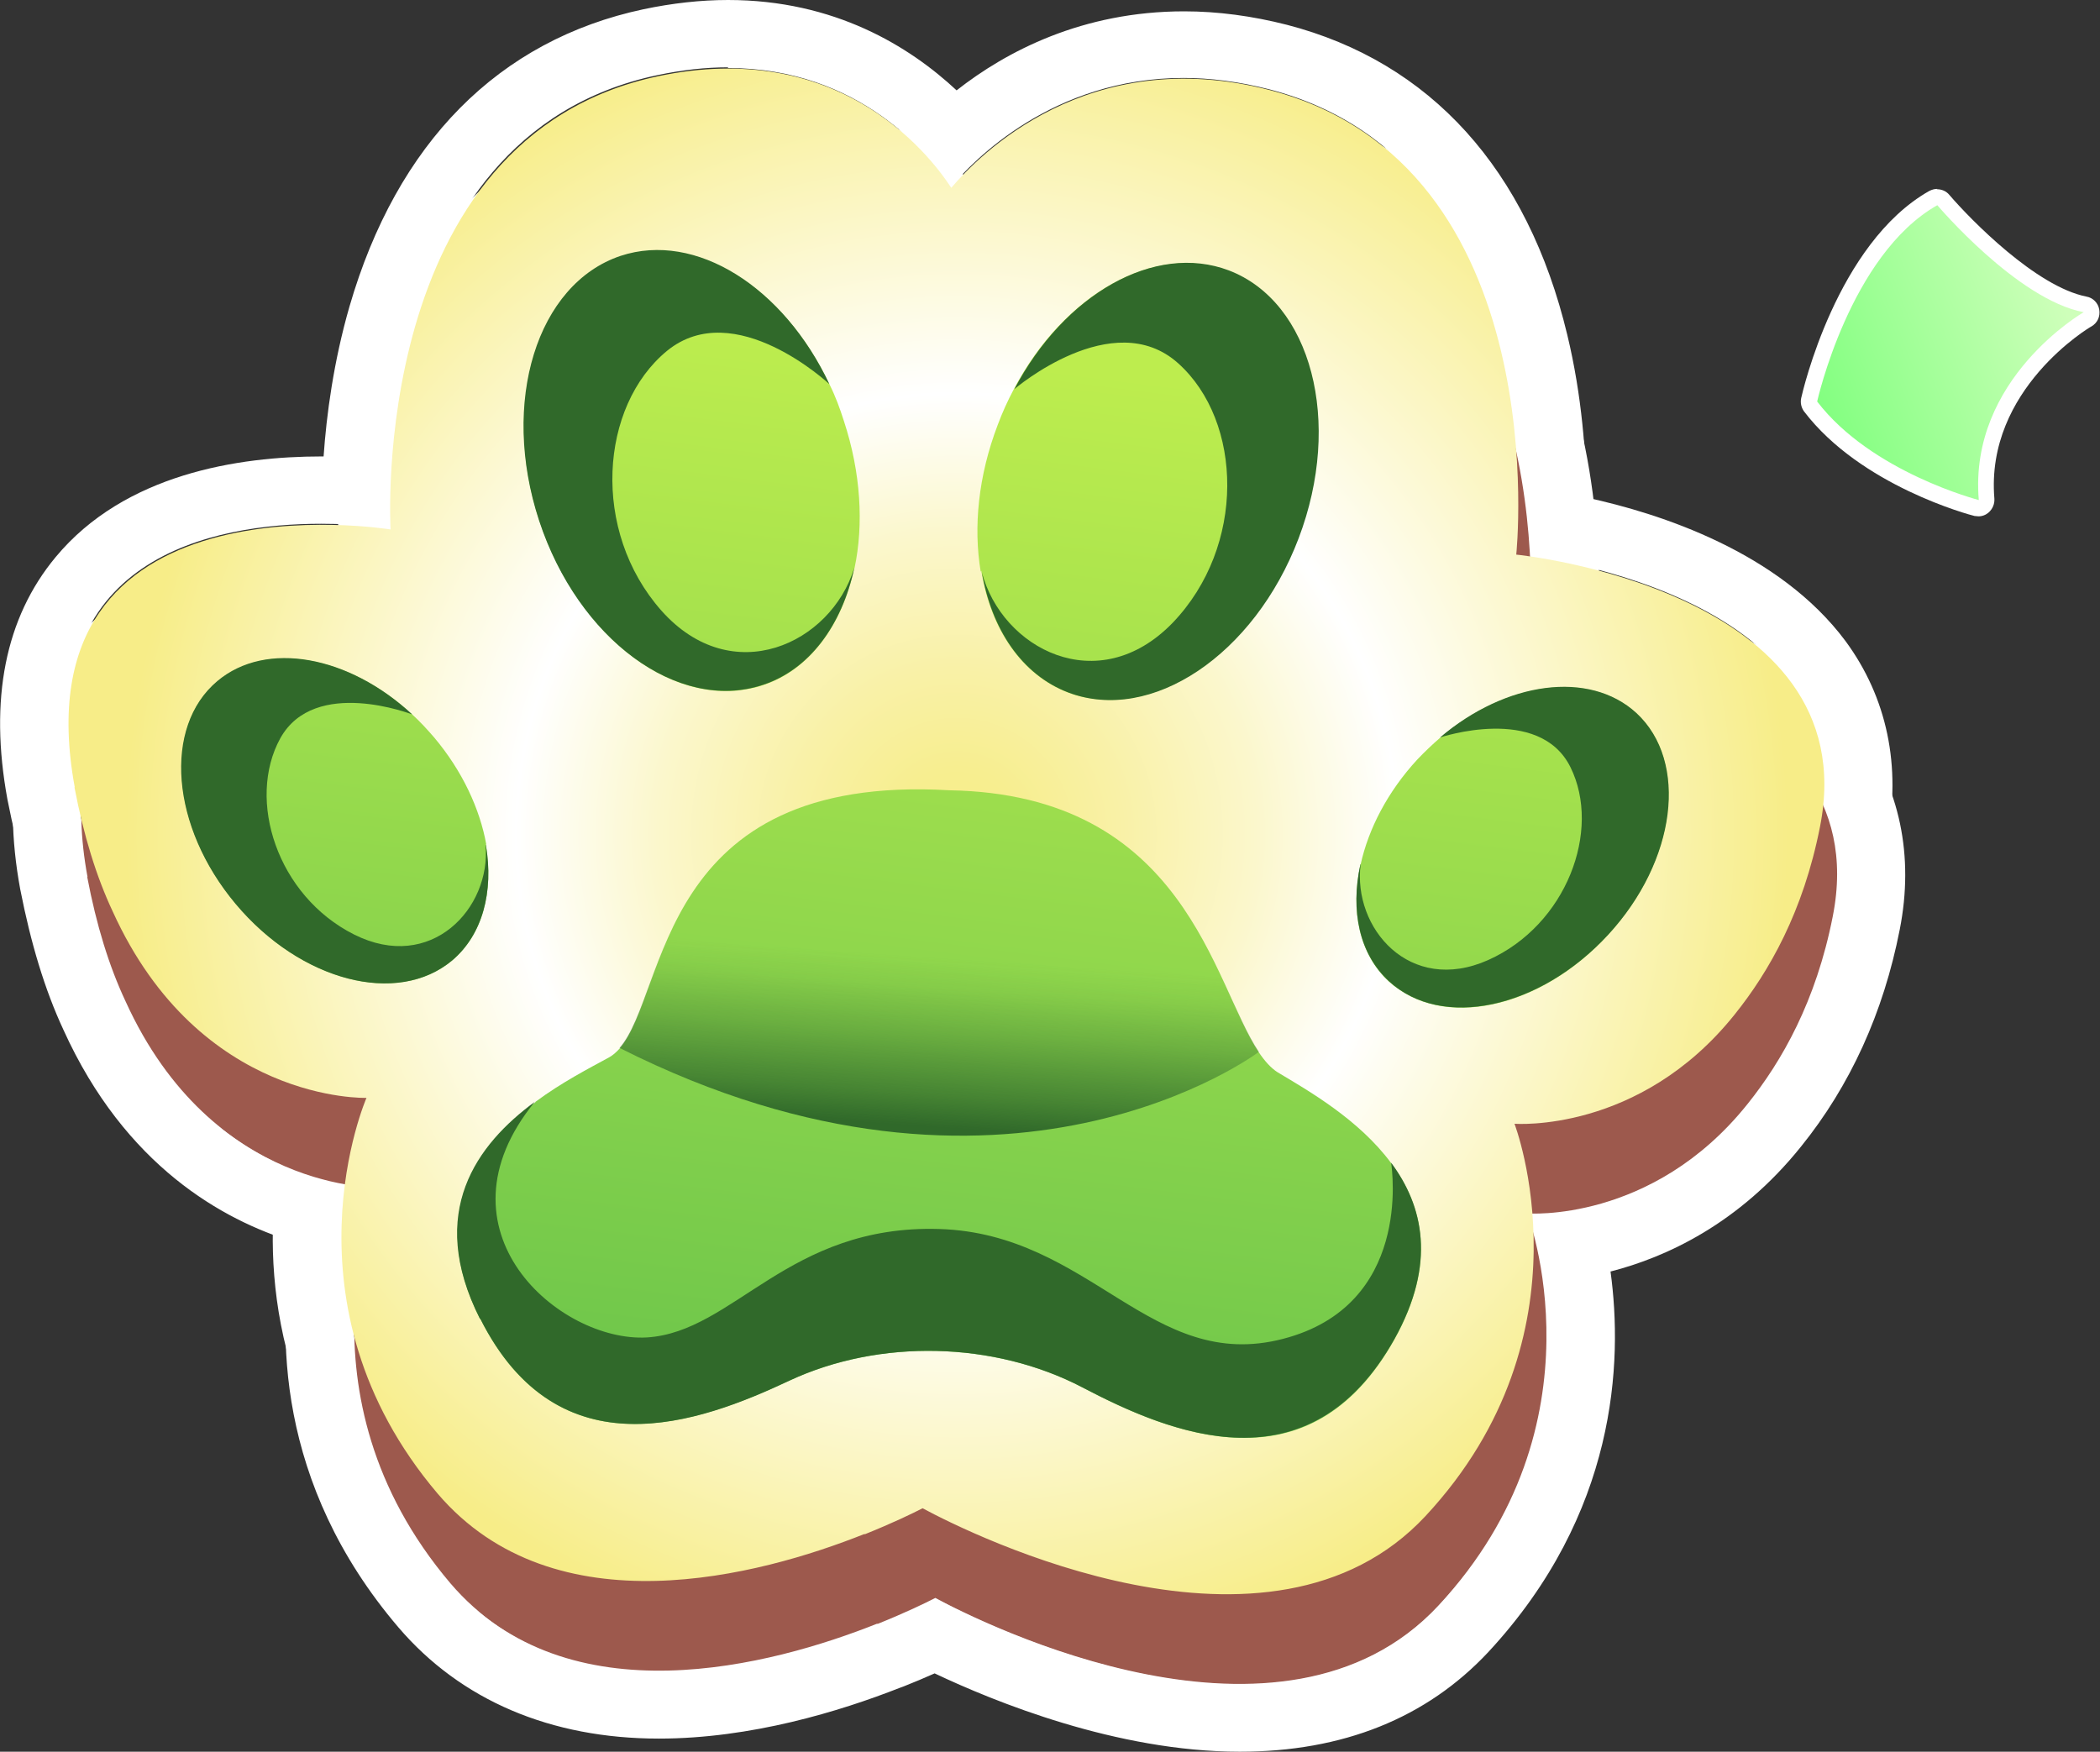 <?xml version="1.0" encoding="UTF-8"?>
<svg xmlns="http://www.w3.org/2000/svg" xmlns:xlink="http://www.w3.org/1999/xlink" viewBox="0 0 59.25 49.43">
  <rect x="0" y="0" width="59.25" height="49.43" fill="#333333" stroke="none"/>
  <defs>
    <style>
      .cls-1 {
        fill: url(#linear-gradient-7);
      }

      .cls-2 {
        fill: url(#linear-gradient-5);
      }

      .cls-3 {
        fill: url(#linear-gradient-4);
      }

      .cls-4 {
        fill: url(#linear-gradient-3);
      }

      .cls-5 {
        fill: url(#linear-gradient-2);
      }

      .cls-6 {
        fill: url(#radial-gradient);
      }

      .cls-7 {
        fill: url(#linear-gradient);
      }

      .cls-8 {
        isolation: isolate;
      }

      .cls-9 {
        fill: url(#linear-gradient-6);
      }

      .cls-9, .cls-10 {
        mix-blend-mode: overlay;
      }

      .cls-11 {
        fill: #fff;
      }

      .cls-12 {
        fill: #9d594d;
      }

      .cls-10 {
        fill: #30692a;
      }
    </style>
    <radialGradient id="radial-gradient" cx="-59.82" cy="-9.99" fx="-59.82" fy="-9.99" r="23.46" gradientTransform="translate(87.63 24.98) rotate(-8.12)" gradientUnits="userSpaceOnUse">
      <stop offset="0" stop-color="#f7ed88"/>
      <stop offset=".08" stop-color="#f7ee90"/>
      <stop offset=".2" stop-color="#f9f1a7"/>
      <stop offset=".36" stop-color="#fbf7cc"/>
      <stop offset=".53" stop-color="#fff"/>
      <stop offset="1" stop-color="#f7ed88"/>
    </radialGradient>
    <linearGradient id="linear-gradient" x1="-52.3" y1="-21.86" x2="-63.66" y2="19.73" gradientTransform="translate(87.63 24.98) rotate(-8.12)" gradientUnits="userSpaceOnUse">
      <stop offset="0" stop-color="#bded4e"/>
      <stop offset=".91" stop-color="#55ba4a"/>
    </linearGradient>
    <linearGradient id="linear-gradient-2" x1="-64.67" y1="-25.24" x2="-76.03" y2="16.35" xlink:href="#linear-gradient"/>
    <linearGradient id="linear-gradient-3" x1="-73.13" y1="-27.55" x2="-84.49" y2="14.04" xlink:href="#linear-gradient"/>
    <linearGradient id="linear-gradient-4" x1="-41.23" y1="-18.84" x2="-52.59" y2="22.75" xlink:href="#linear-gradient"/>
    <linearGradient id="linear-gradient-5" x1="-55.37" y1="-22.7" x2="-66.73" y2="18.89" xlink:href="#linear-gradient"/>
    <linearGradient id="linear-gradient-6" x1="525.47" y1="466.22" x2="525.05" y2="457.05" gradientTransform="translate(562.08 -421.29) rotate(-178.71) scale(1 -1)" gradientUnits="userSpaceOnUse">
      <stop offset=".13" stop-color="#30692a"/>
      <stop offset=".23" stop-color="#30692a" stop-opacity=".74"/>
      <stop offset=".42" stop-color="#30692a" stop-opacity=".34"/>
      <stop offset=".56" stop-color="#30692a" stop-opacity=".09"/>
      <stop offset=".65" stop-color="#30692a" stop-opacity="0"/>
    </linearGradient>
    <linearGradient id="linear-gradient-7" x1="231.26" y1="369.88" x2="232.34" y2="379.14" gradientTransform="translate(357.83 -308.38) rotate(75.38)" gradientUnits="userSpaceOnUse">
      <stop offset="0" stop-color="#ceffba"/>
      <stop offset="1" stop-color="#70ff72"/>
    </linearGradient>
  </defs>
  <g class="cls-8">
    <g id="Layer_2" data-name="Layer 2">
      <g id="Layer_1-2" data-name="Layer 1">
        <g>
          <path class="cls-11" d="M20.9,4.45c3.72,0,5.68,2.45,6.29,3.36.63-.75,2.87-3.08,6.56-3.08.75,0,1.56.1,2.42.32,8.13,2.11,6.96,13.11,6.96,13.11,0,0,9.9.97,8.57,7.68-.47,2.39-1.42,4.09-2.41,5.3-2.31,2.89-5.23,3.09-6.01,3.09-.13,0-.2,0-.2,0,0,0,2.28,5.92-2.51,11.07-1.53,1.64-3.56,2.2-5.6,2.2-3.81,0-7.68-1.94-8.59-2.43-.28.14-.85.42-1.62.73,0,0-.01,0-.03,0-1.53.61-3.83,1.32-6.15,1.32-2.14,0-4.3-.61-5.88-2.46-4.55-5.36-2.01-11.17-2.01-11.17,0,0-.01,0-.04,0-.47,0-4.8-.14-7.12-5.26-.45-.98-.81-2.14-1.08-3.51-1.2-6.51,4-7.41,6.97-7.41,1.13,0,1.94.13,1.94.13,0,0-.66-11.06,7.55-12.79.71-.15,1.37-.22,1.99-.22M20.9,2.53s0,0,0,0c-.77,0-1.57.09-2.38.26-4.09.87-6.96,3.77-8.3,8.39-.45,1.56-.65,3.07-.73,4.23-.02,0-.04,0-.06,0-2.34,0-5.55.49-7.5,2.84-1.42,1.71-1.88,4.01-1.36,6.84.3,1.53.69,2.83,1.22,3.97,1.74,3.84,4.5,5.37,6.49,5.98-.47,2.54-.5,6.82,2.96,10.88,1.76,2.06,4.3,3.14,7.35,3.14,2.6,0,5.11-.77,6.79-1.43.04-.01.07-.03.11-.04.3-.12.59-.24.88-.37,1.67.79,5.13,2.21,8.61,2.21,2.91,0,5.27-.95,7.01-2.81,3.63-3.91,3.8-8.18,3.45-10.74,1.56-.4,3.62-1.34,5.37-3.52,1.39-1.72,2.33-3.78,2.79-6.13.41-2.08,0-4.02-1.17-5.61-1.87-2.51-5.22-3.6-7.31-4.05-.01-1.19-.12-2.85-.54-4.59-1.12-4.67-3.86-7.7-7.91-8.75-.98-.25-1.95-.38-2.9-.38-2.87,0-5.02,1.13-6.42,2.23-1.3-1.21-3.41-2.51-6.42-2.51h0Z"/>
          <path class="cls-11" d="M20.54,1.92c3.72,0,5.68,2.45,6.29,3.36.63-.75,2.87-3.08,6.56-3.08.75,0,1.56.1,2.42.32,8.13,2.11,6.96,13.11,6.96,13.11,0,0,9.9.97,8.57,7.68-.47,2.39-1.42,4.09-2.41,5.3-2.31,2.89-5.23,3.09-6.01,3.09-.13,0-.2,0-.2,0,0,0,2.28,5.92-2.51,11.07-1.53,1.64-3.56,2.2-5.6,2.2-3.81,0-7.68-1.94-8.59-2.43-.28.14-.85.42-1.62.73,0,0-.01,0-.03,0-1.53.61-3.83,1.32-6.15,1.32-2.14,0-4.3-.61-5.88-2.46-4.55-5.36-2.01-11.17-2.01-11.17,0,0-.01,0-.04,0-.47,0-4.8-.14-7.12-5.26-.45-.98-.81-2.14-1.08-3.51-1.2-6.51,4-7.41,6.97-7.41,1.13,0,1.94.13,1.94.13,0,0-.66-11.06,7.55-12.79.71-.15,1.37-.22,1.99-.22M20.54,0S20.54,0,20.54,0c-.77,0-1.57.09-2.38.26-4.09.87-6.96,3.77-8.3,8.39-.45,1.56-.65,3.07-.73,4.23-.02,0-.04,0-.06,0-2.34,0-5.55.49-7.5,2.84-1.42,1.71-1.88,4.01-1.36,6.84.3,1.53.69,2.83,1.22,3.97,1.74,3.84,4.5,5.37,6.49,5.98-.47,2.54-.5,6.82,2.96,10.88,1.76,2.06,4.3,3.14,7.35,3.14,2.6,0,5.11-.77,6.79-1.43.04-.01.07-.03.11-.04.3-.12.59-.24.88-.37,1.67.79,5.13,2.21,8.61,2.21,2.91,0,5.27-.95,7.01-2.81,3.63-3.91,3.8-8.18,3.45-10.74,1.56-.4,3.62-1.34,5.37-3.52,1.39-1.72,2.33-3.78,2.79-6.13.41-2.08,0-4.02-1.17-5.61-1.87-2.51-5.22-3.6-7.31-4.05-.01-1.19-.12-2.85-.54-4.59-1.12-4.67-3.86-7.7-7.91-8.75-.98-.25-1.95-.38-2.9-.38-2.87,0-5.02,1.13-6.42,2.23C25.66,1.31,23.55,0,20.54,0h0Z"/>
          <path class="cls-12" d="M2.46,24.74c.26,1.37.62,2.53,1.08,3.51,2.46,5.42,7.16,5.26,7.16,5.26,0,0-2.54,5.81,2.01,11.17,3.31,3.87,9.09,2.31,12.03,1.14.01,0,.03,0,.03,0,.77-.31,1.33-.58,1.62-.73,1.39.75,9.8,4.93,14.19.22,4.79-5.15,2.51-11.07,2.51-11.07,0,0,3.52.28,6.21-3.08.98-1.22,1.94-2.91,2.41-5.3,1.33-6.7-8.57-7.68-8.57-7.68,0,0,1.16-11-6.96-13.11-5.13-1.33-8.22,1.86-8.98,2.76-.7-1.07-3.25-4.21-8.27-3.15-8.21,1.74-7.55,12.79-7.55,12.79,0,0-10.57-1.72-8.91,7.28Z"/>
          <path class="cls-6" d="M2.1,22.21c.26,1.37.62,2.53,1.08,3.51,2.46,5.42,7.16,5.26,7.16,5.26,0,0-2.54,5.81,2.01,11.17,3.31,3.87,9.09,2.31,12.03,1.14.01,0,.03,0,.03,0,.77-.31,1.33-.58,1.62-.73,1.39.75,9.8,4.93,14.19.22,4.79-5.15,2.51-11.07,2.51-11.07,0,0,3.52.28,6.21-3.08.98-1.22,1.94-2.91,2.41-5.3,1.33-6.7-8.57-7.68-8.57-7.68,0,0,1.16-11-6.96-13.11-5.13-1.33-8.22,1.86-8.98,2.76-.7-1.07-3.25-4.21-8.27-3.15-8.21,1.74-7.55,12.79-7.55,12.79,0,0-10.57-1.72-8.91,7.28Z"/>
          <g>
            <path class="cls-7" d="M27.69,16.11s0,0,0,.02c.27,1.62,1.13,2.91,2.44,3.41.23.09.48.15.72.18h0c2.19.29,4.64-1.58,5.76-4.53.91-2.39.69-4.82-.39-6.32h0s0,0,0,0c-.41-.56-.93-.99-1.57-1.23-2.09-.79-4.64.67-6.05,3.35-.17.32-.32.65-.45,1-.55,1.44-.69,2.89-.48,4.14Z"/>
            <path class="cls-10" d="M27.7,16.13c.27,1.62,1.13,2.91,2.44,3.41,2.34.89,5.25-1.06,6.5-4.35,1.25-3.29.36-6.67-1.97-7.56-2.09-.79-4.64.67-6.05,3.35,0,0,2.78-2.38,4.62-.73,1.83,1.64,1.92,5.17-.16,7.33-2.1,2.16-4.82.72-5.38-1.44Z"/>
          </g>
          <g>
            <path class="cls-5" d="M24.11,16.03s0,0-.01.02c-.35,1.6-1.26,2.86-2.59,3.29-.23.08-.49.12-.73.15h0c-2.2.19-4.56-1.78-5.56-4.79-.8-2.43-.47-4.85.68-6.3h0s0,0,0,0c.43-.54.97-.95,1.62-1.16,2.12-.7,4.6.88,5.89,3.62.16.32.29.67.4,1.02.48,1.46.56,2.92.3,4.15Z"/>
            <path class="cls-10" d="M24.1,16.04c-.35,1.6-1.26,2.86-2.59,3.29-2.38.78-5.2-1.29-6.3-4.64-1.1-3.35-.06-6.68,2.3-7.47,2.12-.7,4.6.88,5.89,3.62,0,0-2.67-2.5-4.58-.94-1.9,1.56-2.15,5.08-.16,7.33,2,2.25,4.79.93,5.44-1.2Z"/>
          </g>
          <g>
            <path class="cls-4" d="M13.71,23.83s0,.01,0,.02c.22,1.31-.09,2.52-.95,3.25-.15.13-.33.24-.5.33h0c-1.59.81-3.96.04-5.6-1.92-1.33-1.58-1.81-3.49-1.39-4.92h0s0-.01,0-.01c.16-.54.44-1,.87-1.35,1.38-1.16,3.71-.72,5.5.94.22.2.41.41.61.64.8.95,1.29,2.02,1.47,3.02Z"/>
            <path class="cls-10" d="M13.71,23.85c.22,1.31-.09,2.52-.95,3.25-1.55,1.3-4.28.59-6.11-1.59-1.83-2.18-2.06-4.99-.52-6.29,1.38-1.16,3.71-.72,5.5.94,0,0-2.75-1.07-3.72.67-.96,1.74-.09,4.45,2.08,5.54,2.17,1.09,3.87-.74,3.71-2.53Z"/>
          </g>
          <g>
            <path class="cls-3" d="M38.38,24.39s0,.01,0,.02c-.28,1.3-.03,2.52.81,3.29.15.14.32.25.49.35h0c1.55.88,3.95.22,5.68-1.66,1.4-1.52,1.97-3.41,1.61-4.86h0s0-.01,0-.01c-.13-.54-.4-1.02-.8-1.39-1.33-1.22-3.68-.89-5.54.69-.22.19-.43.39-.64.61-.84.91-1.38,1.96-1.6,2.96Z"/>
            <path class="cls-10" d="M38.38,24.4c-.28,1.3-.03,2.52.81,3.29,1.49,1.37,4.25.78,6.18-1.31,1.93-2.09,2.28-4.89.8-6.26-1.33-1.22-3.68-.89-5.54.69,0,0,2.8-.94,3.68.84.88,1.78-.11,4.45-2.32,5.44-2.22.99-3.83-.91-3.6-2.7Z"/>
          </g>
          <g>
            <path class="cls-2" d="M13.55,37.21c.88,1.76,2.05,2.58,3.3,2.86h0c1.87.41,3.89-.4,5.42-1.11,2.55-1.19,5.78-1.11,8.27.19,1.33.7,3.07,1.49,4.77,1.42,0,0,0,0,0,0,1.47-.05,2.91-.77,4.03-2.77,1.2-2.15.81-3.77-.09-4.98h0c-.91-1.23-2.33-2.04-3.2-2.56-.19-.12-.36-.31-.53-.56h0c-1.3-1.94-2.06-7.29-8.74-7.4-8.27-.48-7.93,5.72-9.3,7.29h0c-.09.1-.19.19-.3.25-.55.3-1.33.7-2.07,1.25t-.01.02c-1.63,1.2-3.07,3.11-1.55,6.12Z"/>
            <path class="cls-10" d="M13.55,37.21c2.21,4.39,6.18,2.95,8.72,1.75,2.55-1.19,5.78-1.11,8.27.19,2.5,1.31,6.39,2.93,8.8-1.36,1.2-2.15.81-3.77-.09-4.98.03.22.58,4.03-3.05,4.97-3.73.97-5.42-2.97-9.7-3.1-4.27-.13-5.79,2.91-8.25,3.06-2.46.14-6.13-3.01-3.16-6.65-1.63,1.2-3.07,3.11-1.55,6.12Z"/>
            <path class="cls-9" d="M17.48,29.57c10.91,5.51,18.04.11,18.04.11h0c-1.3-1.94-2.06-7.29-8.74-7.4-8.27-.48-7.93,5.72-9.3,7.29Z"/>
          </g>
        </g>
        <g>
          <path class="cls-1" d="M55.77,14.33c-.13-.03-3.13-.83-4.68-2.87-.04-.05-.06-.12-.04-.19.04-.17.98-4.26,3.5-5.69.04-.02.07-.03.11-.03.07,0,.13.03.17.08.02.03,2.22,2.6,4,2.95.09.02.17.09.18.19s-.03.19-.11.24c-.03.02-3.12,1.84-2.85,5.08,0,.07-.02.15-.08.19-.04.04-.09.05-.15.05-.02,0-.04,0-.06,0Z"/>
          <path class="cls-11" d="M54.66,5.79s2.25,2.66,4.13,3.02c0,0-3.25,1.87-2.96,5.3,0,0-3.03-.78-4.56-2.78,0,0,.92-4.14,3.39-5.54M54.66,5.33c-.08,0-.15.02-.23.06-2.61,1.48-3.57,5.66-3.61,5.84-.03.13,0,.27.08.38,1.6,2.1,4.68,2.92,4.81,2.95.04,0,.08.01.11.01.11,0,.21-.04.29-.11.11-.1.17-.24.16-.39-.26-3.09,2.71-4.85,2.74-4.86.17-.1.25-.28.22-.47-.03-.19-.18-.34-.36-.37-1.42-.28-3.27-2.17-3.87-2.87-.09-.11-.22-.16-.35-.16h0Z"/>
        </g>
      </g>
    </g>
  </g>
</svg>